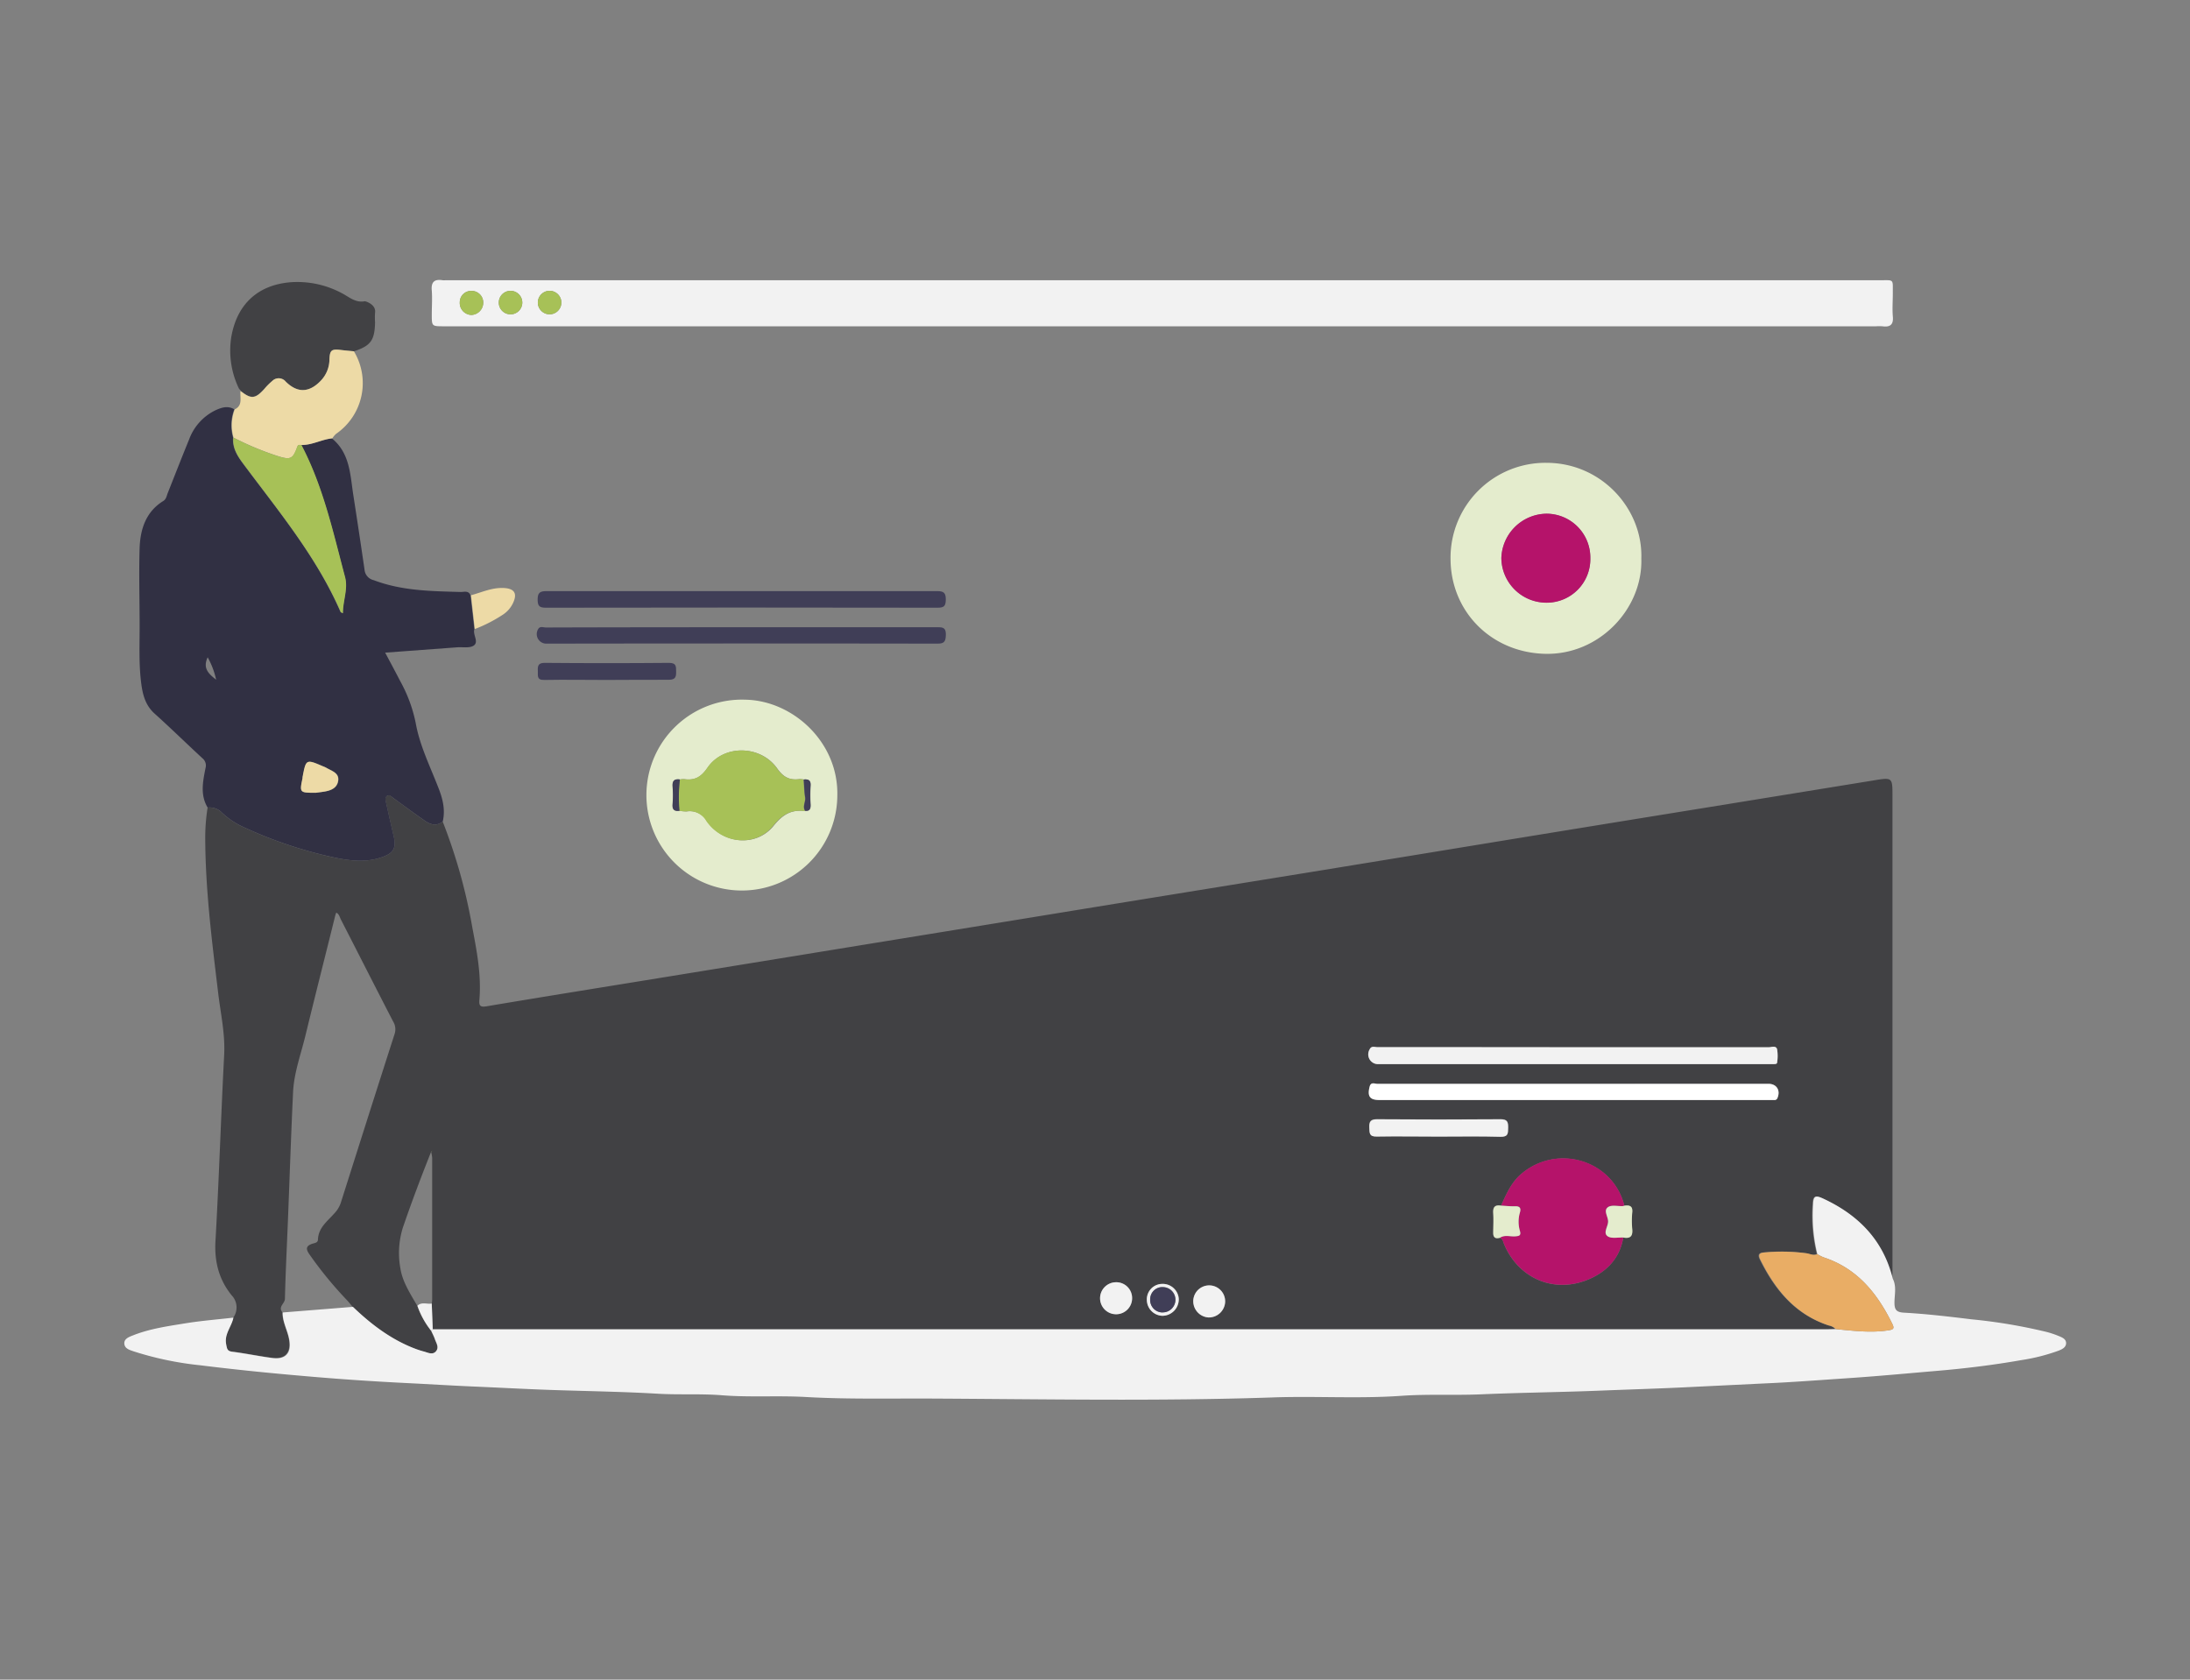 <svg id="Capa_1" data-name="Capa 1" xmlns="http://www.w3.org/2000/svg" viewBox="0 0 518.05 397.36"><rect x="0" y="0" width="518.05" height="397.36" fill="#808080" stroke="none"/><defs><style>.cls-1{fill:#414144;}.cls-2{fill:#f2f2f2;}.cls-3{fill:#313043;}.cls-4{fill:#e4eccd;}.cls-5{fill:#eddaa6;}.cls-6{fill:#403e57;}.cls-7{fill:#b5136a;}.cls-8{fill:#fff;}.cls-9{fill:#e9ad65;}.cls-10{fill:#a7c157;}</style></defs><path class="cls-1" d="M55.17,311.73a4.13,4.13,0,0,0-.37-5.29c-3-3.7-4.11-7.94-3.83-12.82.84-14.69,1.29-29.4,2.06-44.1.25-5-.84-9.71-1.41-14.53-1.49-12.4-3.08-24.78-3.07-37.29a46.11,46.11,0,0,1,.56-6.64,4.06,4.06,0,0,1,3.41,1.23,18.54,18.54,0,0,0,5,3.35,101.68,101.68,0,0,0,20.89,7.09c4,.88,8.09,1.46,12.12,0,2.59-.94,3.21-2.16,2.6-4.83s-1.22-5.27-1.79-7.92c-.12-.57-.42-1.31.26-1.7s1,.24,1.46.55c2.48,1.78,4.94,3.61,7.45,5.36,1.32.92,2.76,1.33,4.21.18a128.62,128.62,0,0,1,7,25c1.08,5.68,2.18,11.36,1.68,17.19-.11,1.34.16,1.76,1.69,1.51,13.47-2.27,27-4.43,40.44-6.62q25-4.06,49.93-8.13,26.52-4.31,53-8.64,25.07-4.08,50.14-8.13,23.73-3.87,47.45-7.76,25.08-4.1,50.15-8.15l36.93-6c4.54-.75,4.54-.77,4.54,3.74V299.16c0,1.12,0,2.23-.06,3.35-2.26-9.16-8.16-15.11-16.52-19-1.69-.77-2.27-.65-2.33,1.34a38.21,38.21,0,0,0,1,11.82c-.83.42-1.63,0-2.42-.17a43.45,43.45,0,0,0-10-.22c-1.09.06-1.7.37-1.08,1.65,3.54,7.17,8.31,13,16.24,15.63a2.92,2.92,0,0,1,1.63.86c-1.12,0-2.23.05-3.35.05H102.37l-.24-6.1a5.87,5.87,0,0,0,.1-.83q0-16.8,0-33.6a8.6,8.6,0,0,0-.24-1.42.34.34,0,0,0,.15-.18l.14-.2-.13.21a.4.4,0,0,0-.18.16c-2.36,5.94-4.62,11.91-6.7,18a20.25,20.25,0,0,0-.55,9.59c.46,3.08,2.35,6,4,8.84a20,20,0,0,0,3.25,5.9c.28.63.62,1.25.85,1.9.32,1,1.08,2,.3,2.95s-1.94.32-2.92.06a21.14,21.14,0,0,1-2.17-.71c-5.62-2.15-10.28-5.72-14.57-9.84-.46-.53-.89-1.08-1.36-1.59a91.18,91.18,0,0,1-9-11c-.76-1.15-.7-1.83.65-2.33.55-.2,1.43-.22,1.46-1,.09-2.84,2.25-4.37,3.87-6.21a6.75,6.75,0,0,0,1.51-2.44c4.23-13.32,8.45-26.65,12.75-40a3.5,3.5,0,0,0-.33-2.94c-4.14-8-8.24-16.11-12.37-24.15-.29-.56-.39-1.3-1.1-1.63-.08.24-.17.43-.22.63-2.33,9.39-4.71,18.77-7,28.17-1.09,4.6-2.81,9.08-3,13.84-.47,9.89-.8,19.8-1.19,29.69-.25,6.35-.58,12.69-.73,19,0,1.15-1.7,1.92-.6,3.2-.06,2.29,1.19,4.27,1.55,6.45.52,3.12-.93,4.74-4,4.33s-6.3-1.08-9.47-1.48c-1.25-.15-1.25-.8-1.45-1.77C53,315.6,54.75,313.87,55.17,311.73Zm299.6-18.89c.72.22.78.88,1,1.45,3.35,8.08,11.66,11.75,19.72,8.5,4.48-1.81,7.64-5,8.5-10,1.62.31,2.27-.31,2.09-2a19.85,19.85,0,0,1,0-3.93c.15-1.52-.6-1.79-1.84-1.62-2.69-10.7-15.7-14.73-24.26-7.61-2.44,2-3.65,4.83-4.9,7.61-1.44-.26-2,.29-1.9,1.8s.05,3.05,0,4.58C353.19,292.75,353.7,293.12,354.77,292.84Zm17.35-45.09H348.67c-7.6,0-15.21,0-22.81,0-.63,0-1.43-.39-1.85.49a2.31,2.31,0,0,0,2.17,3.52h93.36c.34,0,.82,0,.85-.39a9.82,9.82,0,0,0,0-3.11c-.25-1-1.32-.49-2-.49Q395.25,247.74,372.12,247.75Zm0,8.66H355.78c-10,0-19.94,0-29.92,0-.62,0-1.57-.55-1.87.67-.58,2.29,0,3.15,2.35,3.15h93.32a.73.73,0,0,0,.8-.47c.77-1.81-.19-3.36-2.12-3.36Zm-31.8,12.48c4.88,0,9.75-.09,14.62,0,1.8.05,1.81-.81,1.83-2.14s-.21-2-1.8-2q-14.61.11-29.23,0c-1.55,0-1.88.52-1.81,1.92s-.09,2.22,1.78,2.17C330.56,268.8,335.43,268.89,340.3,268.89Zm-72.5,38.18a3.74,3.74,0,0,0-3.92-3.72,3.78,3.78,0,0,0-3.66,3.79,3.79,3.79,0,0,0,7.58-.07Zm18.07,4.61a3.87,3.87,0,0,0,3.93-3.55,3.77,3.77,0,0,0-7.53-.53A3.86,3.86,0,0,0,285.87,311.68Zm-7-4.23a3.8,3.8,0,0,0-3.95-3.71,3.66,3.66,0,0,0-3.61,3.79,3.8,3.8,0,0,0,3.69,3.76A3.9,3.9,0,0,0,278.84,307.45Z"/><path class="cls-2" d="M102.37,314.49H430.92c1.12,0,2.23,0,3.34-.05,4.14.39,8.27.93,12.45.28,1.16-.18,1.47-.4.93-1.5-3.53-7.22-8.29-13.16-16.29-15.77a9.56,9.56,0,0,1-1.45-.76,38.21,38.21,0,0,1-1-11.82c.06-2,.64-2.11,2.33-1.34,8.36,3.87,14.26,9.82,16.52,19,.94,1.84.38,3.81.39,5.71,0,1.73.6,2.22,2.32,2.31,5.32.3,10.62.92,15.91,1.57a127.59,127.59,0,0,1,17.81,3,22.33,22.33,0,0,1,2.94,1c.77.32,1.67.72,1.62,1.7s-1,1.42-1.87,1.75a45.24,45.24,0,0,1-8.66,2.19c-6.69,1.18-13.43,2-20.19,2.57s-13.66,1.23-20.51,1.69S424,327,417.3,327.29q-8.64.42-17.27.84c-7,.36-14,.56-21,.84-9.52.39-19.06.48-28.58.89-6.34.28-12.69-.09-19,.36-10.25.72-20.5,0-30.73.39-26.58.89-53.16.4-79.74.26-10.09-.06-20.22.2-30.3-.37-6.63-.38-13.26.11-19.84-.41-5.09-.41-10.17-.07-15.24-.37-8.2-.48-16.4-.6-24.6-.87-6.39-.21-12.78-.57-19.16-.84-5.27-.23-10.54-.56-15.81-.82q-12.17-.6-24.29-1.67c-8.14-.7-16.27-1.52-24.38-2.53a77,77,0,0,1-15.65-3.26c-1-.35-2.2-.64-2.3-1.84s1.19-1.63,2.12-2c4-1.58,8.31-2.17,12.55-2.86,3.69-.59,7.42-.88,11.14-1.31-.42,2.14-2.2,3.87-1.71,6.31.2,1,.2,1.62,1.45,1.77,3.17.4,6.3,1.07,9.47,1.48s4.56-1.21,4-4.33c-.36-2.18-1.61-4.16-1.55-6.45l16.61-1.33c4.29,4.12,9,7.69,14.57,9.84a21.14,21.14,0,0,0,2.17.71c1,.26,2.11.91,2.92-.06s0-2-.3-2.95c-.23-.65-.57-1.27-.85-1.9Z"/><path class="cls-3" d="M104.73,194.36c-1.45,1.15-2.89.74-4.21-.18-2.51-1.75-5-3.58-7.45-5.36-.44-.31-.88-.89-1.46-.55s-.38,1.13-.26,1.7c.57,2.65,1.19,5.28,1.79,7.92s0,3.89-2.6,4.83c-4,1.47-8.12.89-12.12,0a101.68,101.68,0,0,1-20.89-7.09,18.54,18.54,0,0,1-5-3.35,4.06,4.06,0,0,0-3.41-1.23c-1.81-3-1.12-6.19-.51-9.32a2.2,2.2,0,0,0-.73-2.35c-3.79-3.49-7.47-7.11-11.3-10.55-2.09-1.88-2.77-4.26-3.13-6.85-.65-4.72-.4-9.46-.42-14.19,0-6.07-.19-12.13,0-18.19.17-4.42,1.47-8.53,5.6-11.08.65-.4.78-1.12,1-1.75,1.7-4.27,3.36-8.55,5.1-12.79a12.42,12.42,0,0,1,6.12-6.86c1.46-.69,3-1.23,4.57-.29a10.57,10.57,0,0,0-.29,6.69c-.21,2.46,1,4.35,2.4,6.23,8.37,11.2,17.36,22,23,35,.06.13.28.19.54.34,0-3,1.26-5.73.5-8.58-2.83-10.61-5.15-21.39-10.32-31.22,2.54,0,4.78-1.33,7.27-1.57,4.3,3.51,4.31,8.64,5.07,13.48q1.36,8.77,2.64,17.55a2.79,2.79,0,0,0,2.19,2.51c6.66,2.53,13.61,2.59,20.57,2.79.82,0,1.89-.4,2.32.82l.9,8c-.42,1.32,1.15,3-.18,3.88-1,.63-2.57.29-3.89.39L91.11,154.4c1.25,2.35,2.43,4.53,3.56,6.73a34.46,34.46,0,0,1,3.67,9.93c.93,5.23,3.29,10,5.24,15C104.65,188.7,105.42,191.43,104.73,194.36Zm-30-6.81,1.44-.19c1.72-.23,3.51-.64,3.85-2.59s-1.55-2.38-2.82-3.14a5.7,5.7,0,0,0-.76-.34c-4-1.72-4-1.72-4.83,2.57l0,.21C70.84,187.55,70.86,187.57,74.71,187.55Zm-25.6-32.07c-1.19,2.56.1,3.85,2,5.32A19.19,19.19,0,0,0,49.11,155.48Z"/><path class="cls-2" d="M274.82,77.19H105c-2.86,0-2.86,0-2.86-2.78,0-1.88.14-3.78,0-5.65-.2-2.09.64-2.78,2.59-2.46a4.39,4.39,0,0,0,.63,0q169.61,0,339.23,0c3.54,0,3.14-.4,3.16,3.09,0,1.82-.14,3.65,0,5.44.21,2-.65,2.62-2.49,2.36a11.84,11.84,0,0,0-1.46,0ZM111.6,68.82a2.69,2.69,0,0,0-2.84,2.68,2.83,2.83,0,0,0,2.79,3,2.91,2.91,0,0,0,2.76-2.85A2.74,2.74,0,0,0,111.6,68.82Zm15.63,2.76a2.78,2.78,0,1,0,5.56,0,2.78,2.78,0,0,0-5.56,0Zm-3.68.06a2.78,2.78,0,0,0-5.56-.11,2.78,2.78,0,1,0,5.56.11Z"/><path class="cls-4" d="M388.26,132.12c.37,11.86-9.9,22.83-22.69,22.56s-22.42-10-22.44-22.5a22.46,22.46,0,0,1,22.7-22.69C379,109.52,388.64,120.54,388.26,132.12Zm-12.06-.05a10.39,10.39,0,0,0-10.42-10.52A10.84,10.84,0,0,0,355.15,132a10.67,10.67,0,0,0,10.68,10.56A10.32,10.32,0,0,0,376.2,132.07Z"/><path class="cls-4" d="M198.07,188.19a22.58,22.58,0,1,1-21.8-22.66C187.57,165.71,198.36,175.6,198.07,188.19Zm-7.95-3.78a5.19,5.19,0,0,0-1-.09c-2.3.3-3.78-.43-5.25-2.51-3.94-5.58-12.67-5.72-16.47-.21-1.53,2.22-3,3.08-5.51,2.73a4.52,4.52,0,0,0-1,.08c-1.29-.18-1.88.25-1.74,1.67a24,24,0,0,1,0,4.15c-.12,1.34.44,1.74,1.65,1.58a9.31,9.31,0,0,0,1.65.16,4.58,4.58,0,0,1,4.75,2.25c3.81,5.55,11.74,6.21,15.82,1.14,2.12-2.62,4.14-3.86,7.32-3.49a.46.46,0,0,0,.2-.05c1.06.09,1.26-.5,1.23-1.41a38.87,38.87,0,0,1,0-4.58C191.82,184.51,191.15,184.32,190.12,184.41Z"/><path class="cls-1" d="M56.49,91.86a20.66,20.66,0,0,1-1.8-12C56,72,61,67.29,69.06,66.75A22.29,22.29,0,0,1,80.9,69.38c1.55.78,3.17,2.33,5.4,1.89.23,0,2.7.76,2.42,2.69a17.59,17.59,0,0,0,0,2.3c-.09,4.24-1,5.54-5,6.85-1-.11-2.08-.19-3.11-.32-2.17-.27-2.61,0-2.68,2.3a7.33,7.33,0,0,1-2.13,5.06c-2.72,2.79-5.48,2.84-8.22.12a2.14,2.14,0,0,0-3.16-.16A15.84,15.84,0,0,0,62.51,92c-2.14,2.36-3.12,2.44-5.62.44a.2.2,0,0,0-.14-.24C56.66,92.11,56.57,92,56.49,91.86Z"/><path class="cls-5" d="M56.89,92.48c2.5,2,3.48,1.92,5.62-.44a15.84,15.84,0,0,1,1.91-1.93,2.14,2.14,0,0,1,3.16.16c2.74,2.72,5.5,2.67,8.22-.12a7.33,7.33,0,0,0,2.13-5.06c.07-2.25.51-2.57,2.68-2.3,1,.13,2.07.21,3.11.32a14.57,14.57,0,0,1-4.18,19.5,4.7,4.7,0,0,0-.92,1.09c-2.49.24-4.73,1.61-7.27,1.57-.4,0-.84-.14-1,.4-1.06,2.92-1.58,3.18-4.6,2.24a70,70,0,0,1-10.51-4.38,10.57,10.57,0,0,1,.29-6.69C57.52,95.89,56.7,94,56.89,92.48Z"/><path class="cls-6" d="M175.56,139.84c15.35,0,30.71,0,46.06,0,1.61,0,2.12.38,2.11,2s-.48,1.93-2,1.93q-46.28-.08-92.55,0c-1.54,0-2-.34-2-1.93s.51-2,2.11-2C144.71,139.86,160.13,139.84,175.56,139.84Z"/><path class="cls-6" d="M175.44,148.39q23,0,46.06,0c1.37,0,2.31-.07,2.24,1.88-.06,1.68-.53,2-2.12,2q-46.16-.08-92.33,0a2.26,2.26,0,0,1-2-3.42c.43-.8,1.25-.4,1.88-.4Q152.3,148.38,175.44,148.39Z"/><path class="cls-6" d="M143.4,160.86c-4.88,0-9.75-.09-14.62,0-1.92.05-1.49-1.09-1.55-2.14s0-1.91,1.58-1.9q14.73.13,29.45,0c1.73,0,1.66.83,1.68,2s-.05,2-1.72,2C153.28,160.79,148.34,160.86,143.4,160.86Z"/><path class="cls-5" d="M112.31,148.82l-.9-8c2.59-.69,5-1.87,7.84-1.71,2.44.15,3.16,1.28,2.12,3.53a6.66,6.66,0,0,1-2.42,2.78A34.25,34.25,0,0,1,112.31,148.82Z"/><path class="cls-2" d="M56.49,91.86c.08.13.17.25.26.38C56.66,92.11,56.57,92,56.49,91.86Z"/><path class="cls-7" d="M384,292.77c-.86,5-4,8.21-8.5,10-8.06,3.25-16.37-.42-19.72-8.5-.24-.57-.3-1.23-1-1.45,1.14-.76,2.41-.26,3.62-.35.9-.07,1.46-.13,1.12-1.31a7.73,7.73,0,0,1,0-4.29c.32-1.09.05-1.54-1.13-1.51s-2.2-.09-3.3-.15c1.25-2.78,2.46-5.57,4.9-7.61,8.56-7.12,21.57-3.09,24.26,7.61a2.08,2.08,0,0,1-.41.11c-1.17.05-2.63-.33-3.46.23-1.18.8.06,2.26,0,3.46s-1.26,2.68-.08,3.46C381.24,293.08,382.76,292.71,384,292.77Z"/><path class="cls-2" d="M372.12,247.75q23.13,0,46.26,0c.68,0,1.75-.47,2,.49a9.82,9.82,0,0,1,0,3.11c0,.39-.51.39-.85.39H326.18a2.31,2.31,0,0,1-2.17-3.52c.42-.88,1.22-.48,1.85-.49,7.6,0,15.21,0,22.81,0Z"/><path class="cls-8" d="M372.1,256.41h46.24c1.93,0,2.89,1.55,2.12,3.36a.73.73,0,0,1-.8.47H326.34c-2.31,0-2.93-.86-2.35-3.15.3-1.22,1.25-.66,1.87-.67,10,0,19.95,0,29.92,0Z"/><path class="cls-9" d="M429.9,296.69a9.56,9.56,0,0,0,1.45.76c8,2.61,12.76,8.55,16.29,15.77.54,1.1.23,1.32-.93,1.5-4.18.65-8.31.11-12.45-.28a2.86,2.86,0,0,0-1.62-.86c-7.93-2.6-12.7-8.46-16.24-15.63-.62-1.28,0-1.59,1.08-1.65a43.45,43.45,0,0,1,10,.22C428.27,296.66,429.07,297.11,429.9,296.69Z"/><path class="cls-2" d="M340.3,268.89c-4.87,0-9.74-.09-14.61,0-1.87.05-1.72-.92-1.78-2.17s.26-1.93,1.81-1.92q14.61.11,29.23,0c1.59,0,1.82.59,1.8,2s0,2.19-1.83,2.14C350.05,268.8,345.18,268.89,340.3,268.89Z"/><path class="cls-2" d="M267.8,307.07a3.79,3.79,0,1,1-3.92-3.72A3.74,3.74,0,0,1,267.8,307.07Z"/><path class="cls-2" d="M285.87,311.68a3.86,3.86,0,0,1-3.6-4.08,3.77,3.77,0,0,1,7.53.53A3.87,3.87,0,0,1,285.87,311.68Z"/><path class="cls-4" d="M384,292.77c-1.25-.06-2.77.31-3.67-.28-1.18-.78.05-2.27.08-3.46s-1.21-2.66,0-3.46c.83-.56,2.29-.18,3.46-.23a2.08,2.08,0,0,0,.41-.11c1.24-.17,2,.1,1.84,1.62a19.85,19.85,0,0,0,0,3.93C386.28,292.46,385.63,293.08,384,292.77Z"/><path class="cls-4" d="M355.1,285.23c1.1.06,2.2.18,3.3.15s1.45.42,1.13,1.51a7.73,7.73,0,0,0,0,4.29c.34,1.18-.22,1.24-1.12,1.31-1.21.09-2.48-.41-3.62.35-1.07.28-1.58-.09-1.55-1.23,0-1.53.1-3.06,0-4.58S353.66,285,355.1,285.23Z"/><path class="cls-2" d="M278.84,307.45a3.9,3.9,0,0,1-3.87,3.84,3.8,3.8,0,0,1-3.69-3.76,3.66,3.66,0,0,1,3.61-3.79A3.8,3.8,0,0,1,278.84,307.45Zm-3.77,3a3,3,0,0,0,3-3.06,3,3,0,0,0-2.9-2.91,2.87,2.87,0,0,0-3.07,2.92A2.93,2.93,0,0,0,275.07,310.49Z"/><path class="cls-2" d="M98.74,308.92c1-1,2.27-.33,3.39-.53l.24,6.1-.38.33A20,20,0,0,1,98.74,308.92Z"/><path class="cls-10" d="M102.15,272.37l.13-.21-.14.2Z"/><path class="cls-10" d="M102,272.54h0a.4.4,0,0,1,.18-.16h0A.34.34,0,0,1,102,272.54Z"/><path class="cls-10" d="M55.2,103.53a70,70,0,0,0,10.51,4.38c3,.94,3.54.68,4.6-2.24.2-.54.64-.41,1-.4,5.17,9.83,7.49,20.61,10.32,31.22.76,2.85-.51,5.62-.5,8.58-.26-.15-.48-.21-.54-.34-5.67-13-14.66-23.77-23-35C56.2,107.88,55,106,55.2,103.53Z"/><path class="cls-5" d="M74.71,187.55c-3.85,0-3.87,0-3.15-3.48l0-.21c.81-4.29.81-4.29,4.83-2.57a5.7,5.7,0,0,1,.76.34c1.27.76,3.15,1.22,2.82,3.14s-2.13,2.36-3.85,2.59Z"/><path class="cls-10" d="M111.6,68.82a2.74,2.74,0,0,1,2.71,2.85,2.91,2.91,0,0,1-2.76,2.85,2.83,2.83,0,0,1-2.79-3A2.69,2.69,0,0,1,111.6,68.82Z"/><path class="cls-10" d="M127.23,71.58a2.78,2.78,0,0,1,5.56,0,2.78,2.78,0,1,1-5.56,0Z"/><path class="cls-10" d="M123.55,71.64a2.78,2.78,0,1,1-5.56-.11,2.78,2.78,0,0,1,5.56.11Z"/><path class="cls-7" d="M376.2,132.07a10.32,10.32,0,0,1-10.37,10.52A10.67,10.67,0,0,1,355.15,132a10.84,10.84,0,0,1,10.63-10.48A10.39,10.39,0,0,1,376.2,132.07Z"/><path class="cls-10" d="M160.83,184.41a4.52,4.52,0,0,1,1-.08c2.48.35,4-.51,5.51-2.73,3.8-5.51,12.53-5.37,16.47.21,1.47,2.08,2.95,2.81,5.25,2.51a5.19,5.19,0,0,1,1,.09c.11,1.42.13,2.85.35,4.25.16,1.07-.69,2.12,0,3.16a.46.46,0,0,1-.2.05c-3.18-.37-5.2.87-7.32,3.49-4.08,5.07-12,4.41-15.82-1.14a4.58,4.58,0,0,0-4.75-2.25,9.31,9.31,0,0,1-1.65-.16A35.21,35.21,0,0,1,160.83,184.41Z"/><path class="cls-6" d="M160.83,184.41a35.21,35.21,0,0,0-.09,7.4c-1.21.16-1.77-.24-1.65-1.58a24,24,0,0,0,0-4.15C159,184.66,159.54,184.23,160.83,184.41Z"/><path class="cls-6" d="M190.48,191.82c-.7-1,.15-2.09,0-3.16-.22-1.4-.24-2.83-.35-4.25,1-.09,1.7.1,1.6,1.42a38.87,38.87,0,0,0,0,4.58C191.74,191.32,191.54,191.91,190.48,191.82Z"/><path class="cls-6" d="M275.07,310.49a2.93,2.93,0,0,1-3-3.05,2.87,2.87,0,0,1,3.07-2.92,3,3,0,0,1,2.9,2.91A3,3,0,0,1,275.07,310.49Z"/></svg>